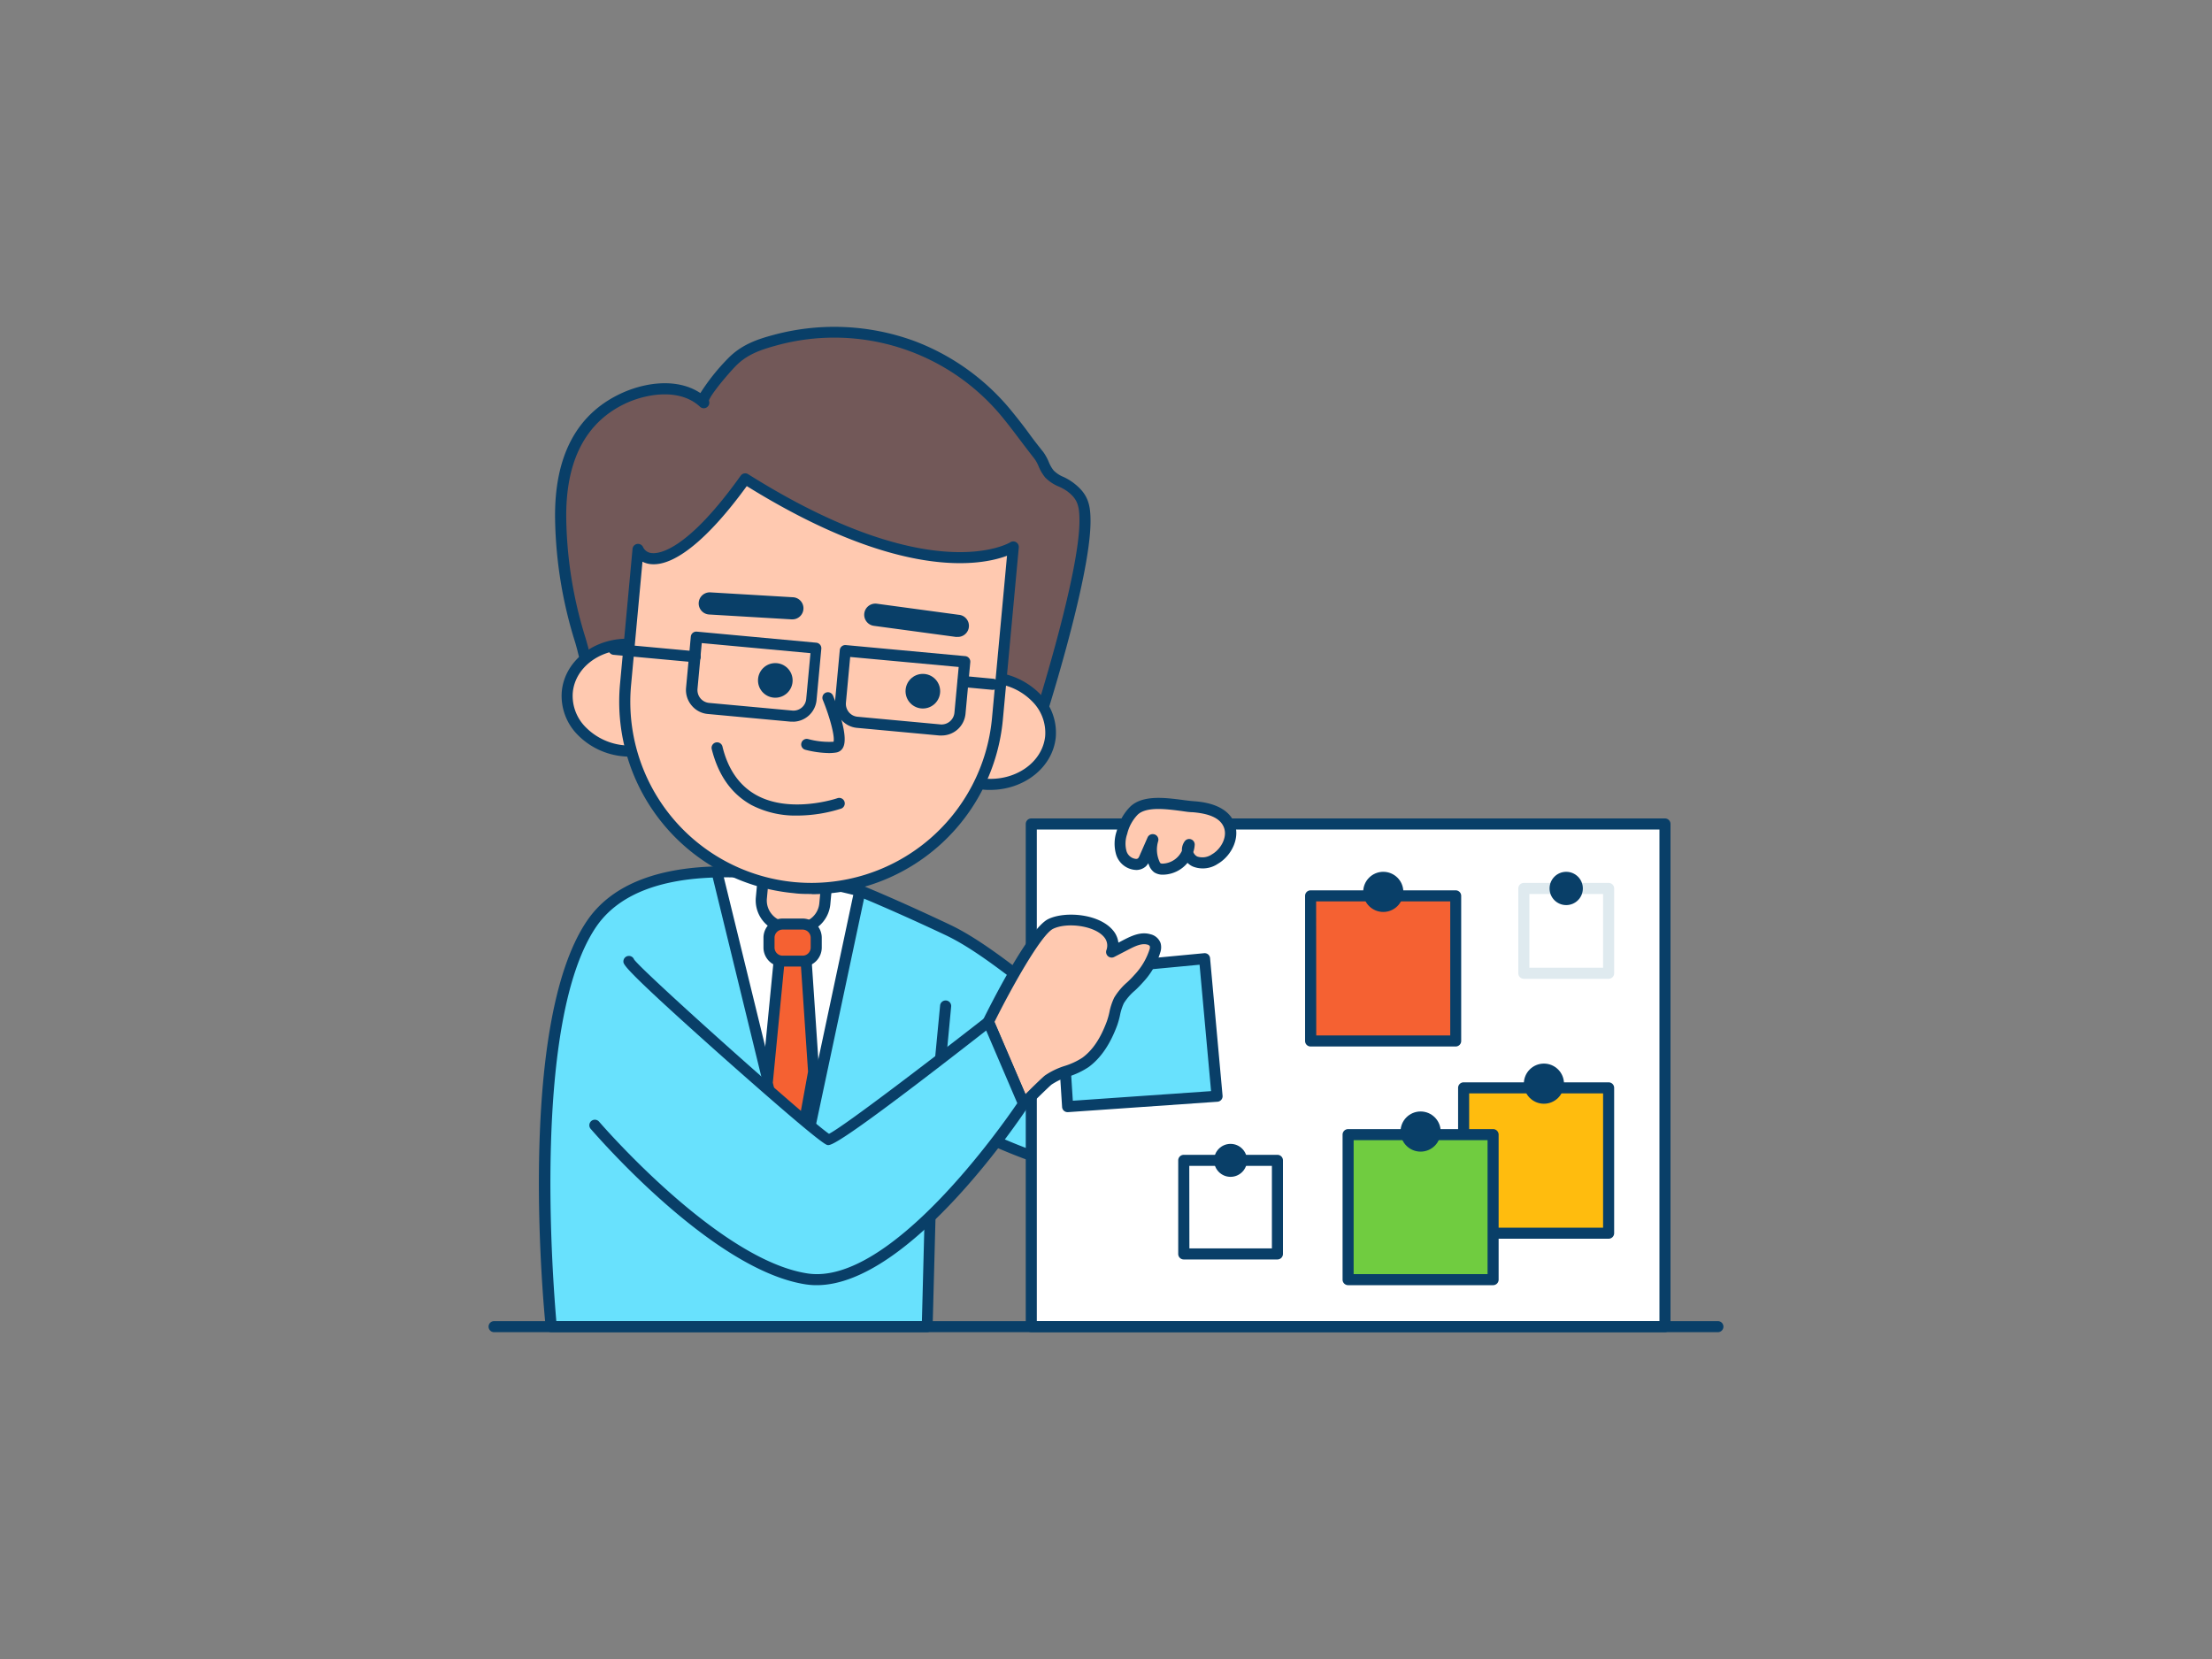 <svg xmlns="http://www.w3.org/2000/svg" viewBox="0 0 400 300"><rect x="0" y="0" width="400" height="300" fill="#808080" stroke="none"/><g id="_242_reminder_note_outline" data-name="#242_reminder_note_outline"><path d="M204,189.73l-2.89,22.5c-7.13.41-23.7-6.14-32.31-11.85l-1.07,39.52h-68s-5.55-53.84,7.29-72.8c4.63-6.85,13.4-9.21,22.68-9.43,1.74,0,3.5,0,5.26.08a112,112,0,0,1,20.6,3.35s6.35,2.56,16,7.11C182.05,173.2,195.7,187.55,204,189.73Z" fill="#68e1fd"/><path d="M167.68,240.9h-68a1,1,0,0,1-1-.9c-.23-2.21-5.44-54.42,7.45-73.46,4.25-6.28,12.15-9.6,23.49-9.87,1.72,0,3.51,0,5.33.08a113.91,113.91,0,0,1,20.8,3.38l.12,0c.07,0,6.49,2.62,16,7.13,5,2.38,10.65,6.77,16.1,11,6.16,4.8,12,9.34,16.19,10.45a1,1,0,0,1,.73,1.09l-2.89,22.5a1,1,0,0,1-.93.88c-7,.4-22.41-5.54-31.42-11.06l-1,37.75A1,1,0,0,1,167.68,240.9Zm-67.08-2h66.11l1-38.54a1,1,0,0,1,.54-.86,1,1,0,0,1,1,.05c8.12,5.38,23.51,11.59,30.88,11.7l2.67-20.81c-4.48-1.52-10.11-5.91-16.06-10.55-5.36-4.18-10.91-8.5-15.73-10.78-9-4.25-15.17-6.78-15.85-7.06a111.5,111.5,0,0,0-20.35-3.3c-1.76-.09-3.51-.12-5.18-.08-10.65.25-18,3.27-21.87,9C96.22,184.77,100,231.8,100.6,238.9Z" fill="#093f68"/><rect x="186.49" y="149.01" width="114.59" height="90.89" fill="#fff"/><path d="M301.08,240.9H186.49a1,1,0,0,1-1-1V149a1,1,0,0,1,1-1H301.08a1,1,0,0,1,1,1V239.9A1,1,0,0,1,301.08,240.9Zm-113.59-2H300.08V150H187.49Z" fill="#093f68"/><path d="M155.52,161.1l-11.63,54.73-14.23-58.16c1.74,0,3.5,0,5.26.08A112,112,0,0,1,155.52,161.1Z" fill="#fff"/><path d="M143.89,216.83a1,1,0,0,1-1-.77L128.69,157.9a1,1,0,0,1,.18-.84,1,1,0,0,1,.77-.39c1.72,0,3.51,0,5.33.08a113.91,113.91,0,0,1,20.8,3.38,1,1,0,0,1,.73,1.18L144.87,216a1,1,0,0,1-1,.79Zm-13-58.18,12.89,52.69,10.52-49.51a111,111,0,0,0-19.48-3.08C133.53,158.68,132.22,158.64,130.93,158.65Z" fill="#093f68"/><path d="M137.74,156.25h11.53a0,0,0,0,1,0,0v6.63a4.89,4.89,0,0,1-4.89,4.89h-1.74a4.89,4.89,0,0,1-4.89-4.89v-6.63a0,0,0,0,1,0,0Z" transform="translate(15.54 -12.53) rotate(5.29)" fill="#ffc9b0"/><path d="M144.29,168.85a5.15,5.15,0,0,1-.55,0l-1.73-.16a5.9,5.9,0,0,1-5.33-6.41l.62-6.61a1,1,0,0,1,1.08-.9l11.48,1.06a1,1,0,0,1,.9,1.09l-.61,6.6A5.89,5.89,0,0,1,144.29,168.85Zm-5.09-12-.52,5.61a3.83,3.83,0,0,0,.88,2.85,3.87,3.87,0,0,0,2.63,1.39l1.74.16h0a3.89,3.89,0,0,0,4.23-3.52l.52-5.61Z" fill="#093f68"/><path d="M107.59,123.33c-1.33-2.19-2-5.66-2.7-7.75A77.62,77.62,0,0,1,101.4,94c-.18-9.51,2.61-18.21,11.85-22.21,4.56-2,10.41-2.39,14,1-.91-.85,4.35-6.6,5.06-7.33,2.21-2.28,4.81-3.19,7.89-4a40.32,40.32,0,0,1,42.15,13.74c1.88,2.33,3.61,4.77,5.46,7.09.8,1,1.07,2.4,1.92,3.36,1,1.19,2.48,1.42,3.69,2.31,2.29,1.68,2.75,3.23,2.74,6.24,0,10.52-8.82,37.67-8.82,37.67l-7-1.9c-2.94-.8-6.74-.41-9.76-.6L148.32,128c-10.77-.66-21.59,1.16-32.27-1-2.12-.43-5.77-.93-7.45-2.43A5.42,5.42,0,0,1,107.59,123.33Z" fill="#725858"/><path d="M187.38,132.9a1.15,1.15,0,0,1-.26,0l-7-1.91a25.9,25.9,0,0,0-6.37-.5c-1.12,0-2.18,0-3.19-.06L148.25,129c-4.07-.25-8.25-.14-12.28,0-6.6.18-13.42.36-20.12-1l-.93-.18c-2.25-.42-5.33-1-7-2.48a6.4,6.4,0,0,1-1.2-1.49,25.84,25.84,0,0,1-2.31-6.24c-.17-.64-.33-1.23-.49-1.73a78.35,78.35,0,0,1-3.54-21.83c-.22-11.68,4-19.47,12.45-23.14,4.13-1.78,9.71-2.55,13.82.17a37.86,37.86,0,0,1,5-6.27c2.49-2.56,5.49-3.52,8.35-4.28a42.14,42.14,0,0,1,25.3,1.12,41.6,41.6,0,0,1,17.89,13c1,1.23,2,2.51,2.9,3.75s1.69,2.24,2.57,3.34a8.93,8.93,0,0,1,1,1.82,6,6,0,0,0,.86,1.5,5.36,5.36,0,0,0,1.85,1.21,9.9,9.9,0,0,1,1.68,1c2.67,2,3.16,3.91,3.15,7,0,10.56-8.51,36.87-8.87,38A1,1,0,0,1,187.38,132.9ZM180.64,129l6.08,1.65c1.52-4.8,8.47-27.29,8.48-36.46,0-2.74-.34-4-2.33-5.44A9,9,0,0,0,191.5,88,7.36,7.36,0,0,1,189,86.34a8,8,0,0,1-1.18-2,6.62,6.62,0,0,0-.77-1.4c-.88-1.12-1.74-2.25-2.6-3.39s-1.88-2.49-2.86-3.7a39.3,39.3,0,0,0-41.11-13.4c-3.24.87-5.5,1.76-7.44,3.74-1.58,1.63-4.52,5.16-4.85,6.25a1,1,0,0,1-1.6,1.12c-3.47-3.25-9.15-2.47-13-.82C106,76.07,102.2,83.22,102.4,94a75.8,75.8,0,0,0,3.45,21.26c.16.53.33,1.14.51,1.8a24.33,24.33,0,0,0,2.08,5.73h0a4.12,4.12,0,0,0,.82,1c1.24,1.11,4.12,1.66,6,2l1,.18c6.48,1.32,13.18,1.14,19.66,1,4.08-.11,8.3-.22,12.47,0l22.3,1.36c.95.06,2,.07,3.07.06a27.16,27.16,0,0,1,6.89.57Z" fill="#093f68"/><ellipse cx="113.74" cy="126.16" rx="9.65" ry="11.2" transform="translate(-22.37 227.79) rotate(-84.71)" fill="#ffc9b0"/><path d="M114.05,136.83q-.64,0-1.29-.06a13.14,13.14,0,0,1-8.26-3.85,10,10,0,0,1-2.91-7.88c.54-5.85,6.43-10.11,13.13-9.48s11.7,5.88,11.16,11.73h0C125.38,132.75,120.2,136.83,114.05,136.83Zm-.63-19.33c-5.12,0-9.43,3.29-9.84,7.72a8,8,0,0,0,2.36,6.31,11.15,11.15,0,0,0,7,3.25c5.6.51,10.51-2.93,11-7.68h0c.44-4.75-3.76-9-9.36-9.55C114.16,117.52,113.79,117.5,113.42,117.5Zm11.47,9.7h0Z" fill="#093f68"/><ellipse cx="178.74" cy="132.18" rx="9.65" ry="11.2" transform="translate(30.66 297.98) rotate(-84.71)" fill="#ffc9b0"/><path d="M179.05,142.84c-.42,0-.86,0-1.29-.06a13,13,0,0,1-8.25-3.84,9.73,9.73,0,0,1,1.39-15.1A13.49,13.49,0,0,1,188,125.42a10,10,0,0,1,2.92,7.88C190.38,138.77,185.2,142.84,179.05,142.84Zm-.64-19.33a10.93,10.93,0,0,0-6.35,2A7.75,7.75,0,0,0,171,137.55a11,11,0,0,0,7,3.24c5.6.52,10.52-2.92,11-7.67a8,8,0,0,0-2.37-6.31,11,11,0,0,0-7-3.24A10.84,10.84,0,0,0,178.41,123.51Z" fill="#093f68"/><path d="M143.64,160.51h0a33.76,33.76,0,0,1-30.52-36.74l2.26-24.41c1.67,3.41,8.31,2.73,19.4-12.8,34.14,21.46,48.48,12.3,48.48,12.3L180.38,130A33.77,33.77,0,0,1,143.64,160.51Z" fill="#ffc9b0"/><path d="M146.81,161.66c-1.08,0-2.17,0-3.26-.15a34.78,34.78,0,0,1-31.43-37.83l2.26-24.41a1,1,0,0,1,1.9-.35,1.88,1.88,0,0,0,1.66,1.1c1.34.12,6.41-.57,16-14a1,1,0,0,1,1.35-.27c33.22,20.89,47.27,12.4,47.41,12.31a1,1,0,0,1,1.53.93l-2.88,31.14a34.77,34.77,0,0,1-34.56,31.57Zm-30.63-60.09-2.06,22.3a32.76,32.76,0,0,0,29.61,35.65h0a32.82,32.82,0,0,0,35.65-29.61l2.72-29.41c-4.71,1.77-19.39,4.57-47.06-12.6-6.88,9.47-13,14.47-17.26,14.12A4.13,4.13,0,0,1,116.18,101.57Z" fill="#093f68"/><circle cx="140.2" cy="123.04" r="3.13" fill="#093f68"/><circle cx="166.88" cy="124.99" r="3.13" fill="#093f68"/><path d="M149.88,136.18a18.21,18.21,0,0,1-4.26-.6,1,1,0,0,1,.53-1.93,14.47,14.47,0,0,0,4.58.48c.26-.9-.61-4.32-1.94-7.57a1,1,0,0,1,.55-1.31,1,1,0,0,1,1.3.55c.9,2.19,2.87,7.51,1.79,9.42a1.68,1.68,0,0,1-1.23.86A8.2,8.2,0,0,1,149.88,136.18Z" fill="#093f68"/><path d="M143.23,112h-.12l-14.88-.88a2,2,0,1,1,.24-4l14.88.88a2,2,0,0,1-.12,4Z" fill="#093f68"/><path d="M173.08,115.17a1.1,1.1,0,0,1-.26,0l-14.79-2a2,2,0,1,1,.53-4l14.78,2a2,2,0,0,1-.26,4Z" fill="#093f68"/><path d="M143.43,130.5H143l-15-1.39a4.26,4.26,0,0,1-2.94-1.55,4.32,4.32,0,0,1-1-3.17l.86-9.27a1,1,0,0,1,1.09-.9l21.61,2a1,1,0,0,1,.67.36,1,1,0,0,1,.23.73l-.86,9.27a4.32,4.32,0,0,1-4.31,3.93ZM126.9,116.29l-.77,8.28a2.36,2.36,0,0,0,.53,1.71,2.33,2.33,0,0,0,1.59.83l15,1.38h0a2.31,2.31,0,0,0,2.54-2.11l.77-8.27Z" fill="#093f68"/><path d="M170.27,133l-.4,0h0l-15-1.39A4.27,4.27,0,0,1,152,130a4.35,4.35,0,0,1-1-3.17l.86-9.27a1,1,0,0,1,1.09-.91l21.61,2a1,1,0,0,1,.67.36,1,1,0,0,1,.23.73l-.86,9.27A4.33,4.33,0,0,1,170.27,133Zm-.22-2a2.35,2.35,0,0,0,2.54-2.11l.77-8.28-19.62-1.81-.77,8.27a2.36,2.36,0,0,0,.53,1.71,2.29,2.29,0,0,0,1.59.83l15,1.39Z" fill="#093f68"/><path d="M125.67,119.76h-.09l-14.65-1.35a1,1,0,0,1-.9-1.09,1,1,0,0,1,1.09-.9l14.64,1.35a1,1,0,0,1-.09,2Z" fill="#093f68"/><path d="M179.52,124.74h-.09l-5.34-.5a1,1,0,0,1,.19-2l5.33.5a1,1,0,0,1,.91,1.08A1,1,0,0,1,179.52,124.74Z" fill="#093f68"/><path d="M144.16,147.48a17.27,17.27,0,0,1-8.28-1.91c-3.61-2-6-5.38-7.19-10.16a1,1,0,0,1,1.94-.47c1,4.2,3.11,7.18,6.2,8.87,6.2,3.38,14.52.56,14.6.53a1,1,0,1,1,.66,1.89A26.48,26.48,0,0,1,144.16,147.48Z" fill="#093f68"/><rect x="139.06" y="167.1" width="8.54" height="6.72" rx="2.48" fill="#f56132"/><path d="M145.12,174.82h-3.58a3.48,3.48,0,0,1-3.48-3.48v-1.76a3.48,3.48,0,0,1,3.48-3.48h3.58a3.48,3.48,0,0,1,3.48,3.48v1.76A3.48,3.48,0,0,1,145.12,174.82Zm-3.58-6.72a1.48,1.48,0,0,0-1.48,1.48v1.76a1.48,1.48,0,0,0,1.48,1.48h3.58a1.48,1.48,0,0,0,1.48-1.48v-1.76a1.48,1.48,0,0,0-1.48-1.48Z" fill="#093f68"/><polygon points="147.13 193.84 143.33 214.65 138.74 195.87 140.88 173.82 145.77 173.82 147.13 193.84" fill="#f56132"/><path d="M143.33,215.65a1,1,0,0,1-1-.76l-4.59-18.79a.93.93,0,0,1,0-.33l2.15-22a1,1,0,0,1,1-.91h4.89a1,1,0,0,1,1,.94l1.35,20a1,1,0,0,1,0,.25l-3.79,20.81a1,1,0,0,1-1,.82Zm-3.58-19.86,3.44,14.07,2.93-16.08-1.28-19h-3.05Z" fill="#093f68"/><path d="M169.36,200.05h-.1a1,1,0,0,1-.9-1.09L170,181.83a1,1,0,1,1,2,.18l-1.62,17.13A1,1,0,0,1,169.36,200.05Z" fill="#093f68"/><polygon points="191.51 175.85 193.06 200.11 220.09 198.24 217.83 173.36 191.51 175.85" fill="#68e1fd"/><path d="M193.05,201.11a1,1,0,0,1-.65-.24,1,1,0,0,1-.34-.69l-1.55-24.26a1,1,0,0,1,.91-1.06l26.31-2.49a1,1,0,0,1,.74.22,1,1,0,0,1,.35.68l2.26,24.88a1,1,0,0,1-.93,1.08l-27,1.88Zm-.48-24.35L194,199.05l25-1.74-2.08-22.86Z" fill="#093f68"/><path d="M178.74,184.76s7.85-16,11.27-17.66c2.84-1.39,8.76-.79,10.69,2.07a3.34,3.34,0,0,1,.35,3l2.63-1.36c1.27-.66,2.69-1.33,4.07-1a1.6,1.6,0,0,1,1.15.94,1.85,1.85,0,0,1,0,1,13,13,0,0,1-3,5.19c-1.07,1.26-2.76,2.46-3.53,3.92-.63,1.19-.78,2.85-1.26,4.13a14.77,14.77,0,0,1-4.8,7.07c-2,1.48-4.79,1.73-6.73,3.19-.54.41-4.46,4.28-4.45,4.29Z" fill="#ffc9b0"/><path d="M185.1,200.59a1,1,0,0,1-.91-.59,1.42,1.42,0,0,1-.08-.18l-6.29-14.66a1,1,0,0,1,0-.84c.82-1.67,8.11-16.35,11.73-18.12,3.06-1.5,9.64-1,12,2.41a4.25,4.25,0,0,1,.69,1.85l1-.52c1.5-.77,3.1-1.49,4.79-1a2.55,2.55,0,0,1,1.84,1.6,2.85,2.85,0,0,1,0,1.51,13.71,13.71,0,0,1-3.22,5.62,19.35,19.35,0,0,1-1.42,1.45,10,10,0,0,0-2,2.29,9.47,9.47,0,0,0-.7,2.18,14.61,14.61,0,0,1-.51,1.83c-1.29,3.48-3,5.94-5.15,7.53a14.36,14.36,0,0,1-3.63,1.73,11.77,11.77,0,0,0-3.09,1.45c-.43.33-3.93,3.77-4.31,4.16a1,1,0,0,1-.34.25A1,1,0,0,1,185.1,200.59Zm-5.26-15.8,5.6,13.06c.27-.28.6-.59,1-1,2.13-2.08,2.42-2.29,2.53-2.38a13.63,13.63,0,0,1,3.61-1.73,12.71,12.71,0,0,0,3.13-1.46c1.88-1.38,3.29-3.48,4.45-6.61a14,14,0,0,0,.45-1.6,11.06,11.06,0,0,1,.87-2.66,11.46,11.46,0,0,1,2.37-2.8,17,17,0,0,0,1.27-1.3,12,12,0,0,0,2.8-4.77,1.35,1.35,0,0,0,0-.45.74.74,0,0,0-.46-.28c-1-.27-2.16.26-3.35.88l-2.63,1.36a1,1,0,0,1-1.13-.15,1,1,0,0,1-.27-1.1,2.34,2.34,0,0,0-.24-2.1c-1.55-2.3-6.86-3-9.43-1.73C188.23,169.08,182.86,178.7,179.84,184.79Z" fill="#093f68"/><path d="M113.74,173.82c0,1.13,34.74,32,36.07,32.26s28.93-21.32,28.93-21.32l6.36,14.83s-22.46,34.21-39.21,31.68-38.32-27.79-38.32-27.79" fill="#68e1fd"/><path d="M147.69,232.4a12.61,12.61,0,0,1-1.95-.14c-16.93-2.56-38-27.09-38.93-28.13a1,1,0,0,1,.11-1.41,1,1,0,0,1,1.41.11c.22.25,21.51,25,37.71,27.45,14.91,2.25,35.23-26.83,37.92-30.79l-5.63-13.14c-27,21.08-28.16,20.83-28.73,20.7-1.07-.22-10.92-8.84-19-16-17.87-15.92-17.87-16.62-17.87-17.19a1,1,0,0,1,1-1,1,1,0,0,1,.93.64c1.67,2.32,31.44,28.92,35.25,31.53,2.74-1.38,18.52-13.44,28.2-21a1,1,0,0,1,.87-.19,1,1,0,0,1,.67.58L186,199.2a1,1,0,0,1-.09.94C185,201.51,164.55,232.4,147.69,232.4Zm2-27.3Zm-34.93-31.28Zm0,0Zm-.1-.41Z" fill="#093f68"/><path d="M205.08,146.58a8.5,8.5,0,0,0-2.18,4,6.27,6.27,0,0,0-.12,3.66,2.94,2.94,0,0,0,2.73,2.12,1.59,1.59,0,0,0,1-.37,2.28,2.28,0,0,0,.52-.84l1.45-3.27a6.22,6.22,0,0,0,.27,4.31,1.73,1.73,0,0,0,.57.78,1.67,1.67,0,0,0,1,.24,4.93,4.93,0,0,0,4.76-4.45,2.19,2.19,0,0,0,1.06,3.08,4,4,0,0,0,3.57-.45c2.21-1.29,3.6-4.27,2.4-6.54s-3.94-2.75-6.37-2.93C212.71,145.65,207.46,144.33,205.08,146.58Z" fill="#ffc9b0"/><path d="M210.3,158.17a2.83,2.83,0,0,1-1.56-.41,2.77,2.77,0,0,1-.92-1.2l-.18-.45a2.73,2.73,0,0,1-.46.58,2.61,2.61,0,0,1-1.62.63,3.94,3.94,0,0,1-3.73-2.8,7.06,7.06,0,0,1,.11-4.25,9.3,9.3,0,0,1,2.46-4.42h0c2.25-2.12,6.22-1.61,9.42-1.2.71.1,1.38.18,2,.23,1.38.1,5.56.43,7.18,3.46,1.51,2.85-.21,6.37-2.78,7.87a4.88,4.88,0,0,1-4.48.5,3.14,3.14,0,0,1-1-.68A5.85,5.85,0,0,1,210.3,158.17Zm-1.83-7.33a1.12,1.12,0,0,1,.35.06,1,1,0,0,1,.61,1.23,5.25,5.25,0,0,0,.22,3.62,1,1,0,0,0,.22.36.89.89,0,0,0,.42.06h0a4,4,0,0,0,3.44-2.32,2.66,2.66,0,0,1,.51-1.73,1,1,0,0,1,1.8.66,5.08,5.08,0,0,1-.25,1.29,1.43,1.43,0,0,0,.72.82,3,3,0,0,0,2.65-.4c1.73-1,3-3.4,2-5.21-.74-1.39-2.56-2.18-5.56-2.41-.61,0-1.32-.13-2.07-.23-2.63-.34-6.23-.81-7.79.67h0a7.49,7.49,0,0,0-1.91,3.5,5.21,5.21,0,0,0-.13,3.07,2,2,0,0,0,1.73,1.44.62.62,0,0,0,.37-.11,1.89,1.89,0,0,0,.28-.5l1.44-3.28A1,1,0,0,1,208.47,150.84Z" fill="#093f68"/><rect x="237.03" y="162.02" width="26.22" height="26.22" fill="#f56132"/><path d="M263.25,189.24H237a1,1,0,0,1-1-1V162a1,1,0,0,1,1-1h26.23a1,1,0,0,1,1,1v26.22A1,1,0,0,1,263.25,189.24Zm-25.23-2h24.23V163H238Z" fill="#093f68"/><rect x="214.06" y="209.83" width="16.92" height="16.92" fill="#fff"/><path d="M231,227.75H214.06a1,1,0,0,1-1-1V209.83a1,1,0,0,1,1-1H231a1,1,0,0,1,1,1v16.92A1,1,0,0,1,231,227.75Zm-15.92-2H230V210.83H215.06Z" fill="#093f68"/><rect x="264.66" y="196.72" width="26.22" height="26.22" fill="#ffbc0e"/><path d="M290.89,224H264.67a1,1,0,0,1-1-1V196.72a1,1,0,0,1,1-1h26.22a1,1,0,0,1,1,1V223A1,1,0,0,1,290.89,224Zm-25.22-2h24.22V197.72H265.67Z" fill="#093f68"/><rect x="243.78" y="205.18" width="26.22" height="26.22" fill="#70cc40"/><path d="M270,232.4H243.78a1,1,0,0,1-1-1V205.18a1,1,0,0,1,1-1H270a1,1,0,0,1,1,1V231.4A1,1,0,0,1,270,232.4Zm-25.22-2H269V206.18H244.78Z" fill="#093f68"/><path d="M310.65,240.9H89.35a1,1,0,0,1,0-2h221.3a1,1,0,0,1,0,2Z" fill="#093f68"/><rect x="275.56" y="160.66" width="15.33" height="15.33" fill="#fff"/><path d="M290.89,177H275.56a1,1,0,0,1-1-1V160.66a1,1,0,0,1,1-1h15.33a1,1,0,0,1,1,1V176A1,1,0,0,1,290.89,177Zm-14.33-2h13.33V161.66H276.56Z" fill="#dfeaef"/><circle cx="250.14" cy="161.28" r="3.63" fill="#093f68"/><circle cx="279.19" cy="195.96" r="3.63" fill="#093f68"/><circle cx="283.22" cy="160.66" r="3.01" fill="#093f68"/><circle cx="256.89" cy="204.62" r="3.63" fill="#093f68"/><circle cx="222.52" cy="209.83" r="2.98" fill="#093f68"/></g></svg>